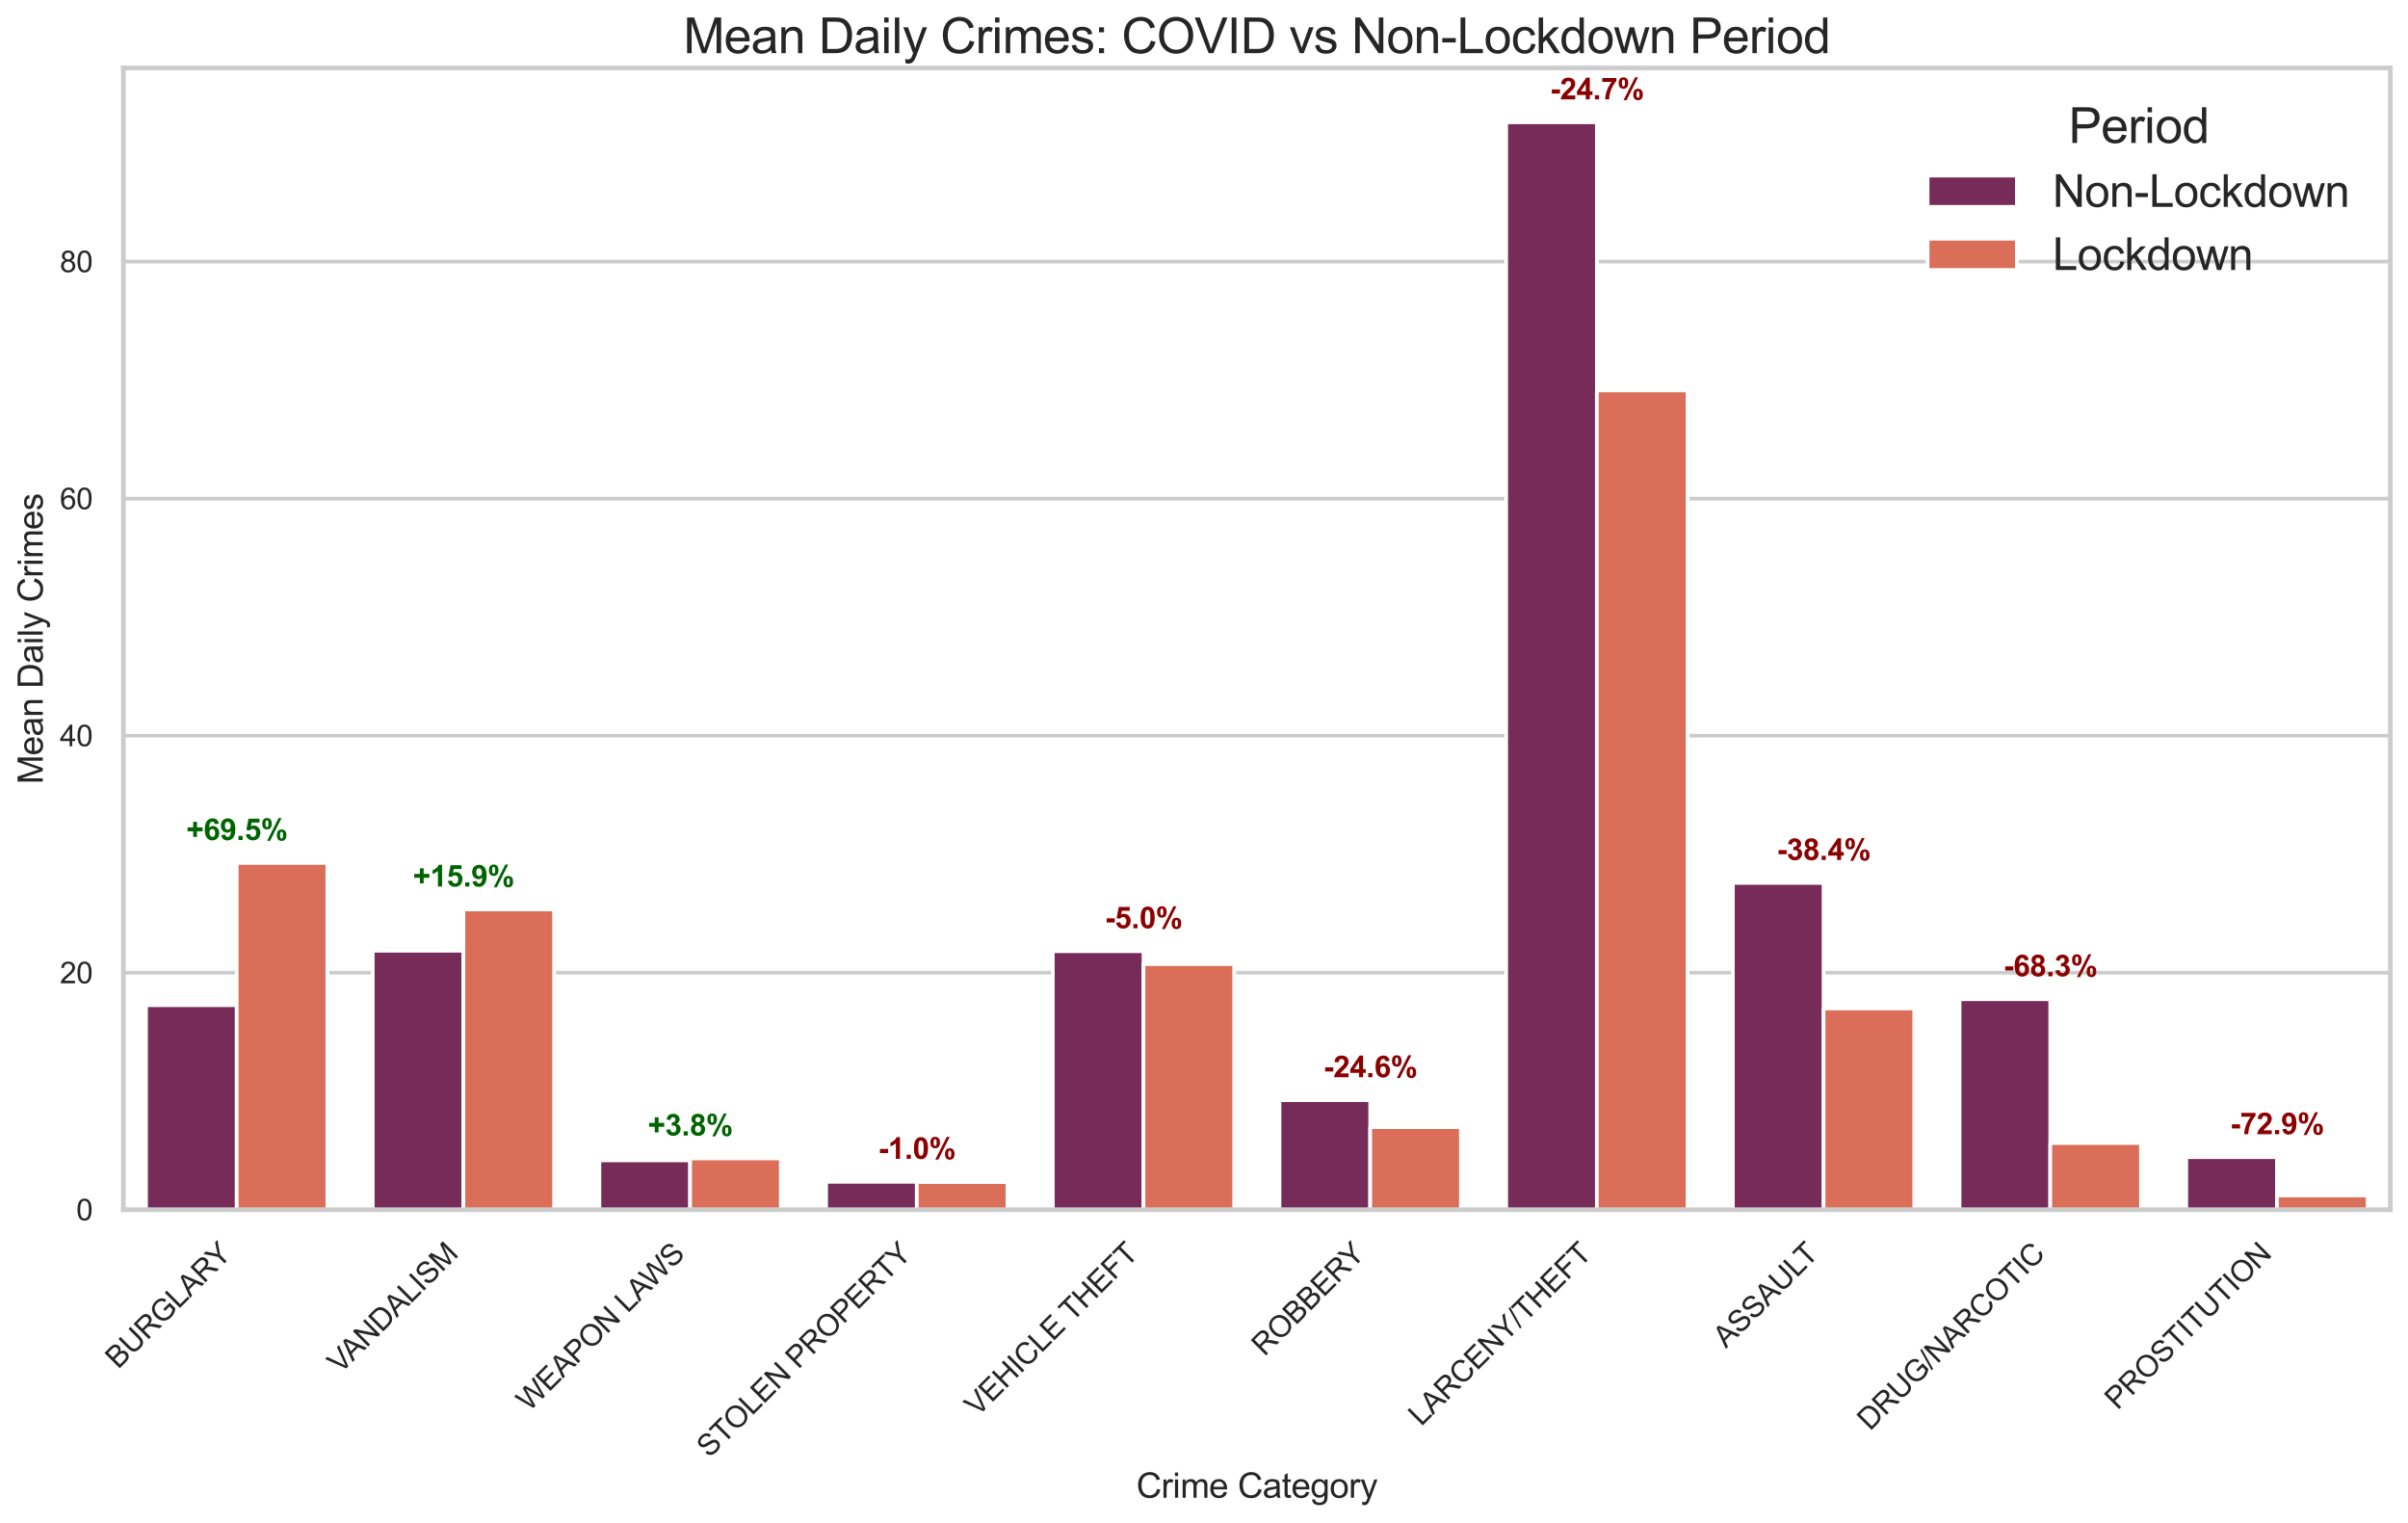 <?xml version="1.0" encoding="utf-8" standalone="no"?>
<!DOCTYPE svg PUBLIC "-//W3C//DTD SVG 1.1//EN"
  "http://www.w3.org/Graphics/SVG/1.1/DTD/svg11.dtd">
<svg xmlns:xlink="http://www.w3.org/1999/xlink" width="979.536pt" height="619.33pt" viewBox="0 0 979.536 619.33" xmlns="http://www.w3.org/2000/svg" version="1.1">
 <defs>
  <style type="text/css">*{stroke-linejoin: round; stroke-linecap: butt}</style>
 </defs>
 <g id="figure_1">
  <g id="patch_1">
   <path d="M 0 619.33 
L 979.536 619.33 
L 979.536 0 
L 0 0 
z
" style="fill: #ffffff"/>
  </g>
  <g id="axes_1">
   <g id="patch_2">
    <path d="M 50.184 492.044 
L 972.336 492.044 
L 972.336 27.626 
L 50.184 27.626 
z
" style="fill: #ffffff"/>
   </g>
   <g id="matplotlib.axis_1">
    <g id="xtick_1">
     <g id="text_1">
      <!-- BURGLARY -->
      <g style="fill: #262626" transform="translate(48.072 557.151) rotate(-45) scale(0.12 -0.12)">
       <defs>
        <path id="ArialMT-42" d="M 469 0 
L 469 4581 
L 2188 4581 
Q 2713 4581 3030 4442 
Q 3347 4303 3526 4014 
Q 3706 3725 3706 3409 
Q 3706 3116 3547 2856 
Q 3388 2597 3066 2438 
Q 3481 2316 3704 2022 
Q 3928 1728 3928 1328 
Q 3928 1006 3792 729 
Q 3656 453 3456 303 
Q 3256 153 2954 76 
Q 2653 0 2216 0 
L 469 0 
z
M 1075 2656 
L 2066 2656 
Q 2469 2656 2644 2709 
Q 2875 2778 2992 2937 
Q 3109 3097 3109 3338 
Q 3109 3566 3000 3739 
Q 2891 3913 2687 3977 
Q 2484 4041 1991 4041 
L 1075 4041 
L 1075 2656 
z
M 1075 541 
L 2216 541 
Q 2509 541 2628 563 
Q 2838 600 2978 687 
Q 3119 775 3209 942 
Q 3300 1109 3300 1328 
Q 3300 1584 3169 1773 
Q 3038 1963 2805 2039 
Q 2572 2116 2134 2116 
L 1075 2116 
L 1075 541 
z
" transform="scale(0.016)"/>
        <path id="ArialMT-55" d="M 3500 4581 
L 4106 4581 
L 4106 1934 
Q 4106 1244 3950 837 
Q 3794 431 3386 176 
Q 2978 -78 2316 -78 
Q 1672 -78 1262 144 
Q 853 366 678 786 
Q 503 1206 503 1934 
L 503 4581 
L 1109 4581 
L 1109 1938 
Q 1109 1341 1220 1058 
Q 1331 775 1601 622 
Q 1872 469 2263 469 
Q 2931 469 3215 772 
Q 3500 1075 3500 1938 
L 3500 4581 
z
" transform="scale(0.016)"/>
        <path id="ArialMT-52" d="M 503 0 
L 503 4581 
L 2534 4581 
Q 3147 4581 3465 4457 
Q 3784 4334 3975 4021 
Q 4166 3709 4166 3331 
Q 4166 2844 3850 2509 
Q 3534 2175 2875 2084 
Q 3116 1969 3241 1856 
Q 3506 1613 3744 1247 
L 4541 0 
L 3778 0 
L 3172 953 
Q 2906 1366 2734 1584 
Q 2563 1803 2427 1890 
Q 2291 1978 2150 2013 
Q 2047 2034 1813 2034 
L 1109 2034 
L 1109 0 
L 503 0 
z
M 1109 2559 
L 2413 2559 
Q 2828 2559 3062 2645 
Q 3297 2731 3419 2920 
Q 3541 3109 3541 3331 
Q 3541 3656 3305 3865 
Q 3069 4075 2559 4075 
L 1109 4075 
L 1109 2559 
z
" transform="scale(0.016)"/>
        <path id="ArialMT-47" d="M 2638 1797 
L 2638 2334 
L 4578 2338 
L 4578 638 
Q 4131 281 3656 101 
Q 3181 -78 2681 -78 
Q 2006 -78 1454 211 
Q 903 500 622 1047 
Q 341 1594 341 2269 
Q 341 2938 620 3517 
Q 900 4097 1425 4378 
Q 1950 4659 2634 4659 
Q 3131 4659 3532 4498 
Q 3934 4338 4162 4050 
Q 4391 3763 4509 3300 
L 3963 3150 
Q 3859 3500 3706 3700 
Q 3553 3900 3268 4020 
Q 2984 4141 2638 4141 
Q 2222 4141 1919 4014 
Q 1616 3888 1430 3681 
Q 1244 3475 1141 3228 
Q 966 2803 966 2306 
Q 966 1694 1177 1281 
Q 1388 869 1791 669 
Q 2194 469 2647 469 
Q 3041 469 3416 620 
Q 3791 772 3984 944 
L 3984 1797 
L 2638 1797 
z
" transform="scale(0.016)"/>
        <path id="ArialMT-4c" d="M 469 0 
L 469 4581 
L 1075 4581 
L 1075 541 
L 3331 541 
L 3331 0 
L 469 0 
z
" transform="scale(0.016)"/>
        <path id="ArialMT-41" d="M -9 0 
L 1750 4581 
L 2403 4581 
L 4278 0 
L 3588 0 
L 3053 1388 
L 1138 1388 
L 634 0 
L -9 0 
z
M 1313 1881 
L 2866 1881 
L 2388 3150 
Q 2169 3728 2063 4100 
Q 1975 3659 1816 3225 
L 1313 1881 
z
" transform="scale(0.016)"/>
        <path id="ArialMT-59" d="M 1784 0 
L 1784 1941 
L 19 4581 
L 756 4581 
L 1659 3200 
Q 1909 2813 2125 2425 
Q 2331 2784 2625 3234 
L 3513 4581 
L 4219 4581 
L 2391 1941 
L 2391 0 
L 1784 0 
z
" transform="scale(0.016)"/>
       </defs>
       <use xlink:href="#ArialMT-42"/>
       <use xlink:href="#ArialMT-55" transform="translate(66.699 0)"/>
       <use xlink:href="#ArialMT-52" transform="translate(138.916 0)"/>
       <use xlink:href="#ArialMT-47" transform="translate(211.133 0)"/>
       <use xlink:href="#ArialMT-4c" transform="translate(288.916 0)"/>
       <use xlink:href="#ArialMT-41" transform="translate(344.531 0)"/>
       <use xlink:href="#ArialMT-52" transform="translate(411.23 0)"/>
       <use xlink:href="#ArialMT-59" transform="translate(481.697 0)"/>
      </g>
     </g>
    </g>
    <g id="xtick_2">
     <g id="text_2">
      <!-- VANDALISM -->
      <g style="fill: #262626" transform="translate(138.407 559.031) rotate(-45) scale(0.12 -0.12)">
       <defs>
        <path id="ArialMT-56" d="M 1803 0 
L 28 4581 
L 684 4581 
L 1875 1253 
Q 2019 853 2116 503 
Q 2222 878 2363 1253 
L 3600 4581 
L 4219 4581 
L 2425 0 
L 1803 0 
z
" transform="scale(0.016)"/>
        <path id="ArialMT-4e" d="M 488 0 
L 488 4581 
L 1109 4581 
L 3516 984 
L 3516 4581 
L 4097 4581 
L 4097 0 
L 3475 0 
L 1069 3600 
L 1069 0 
L 488 0 
z
" transform="scale(0.016)"/>
        <path id="ArialMT-44" d="M 494 0 
L 494 4581 
L 2072 4581 
Q 2606 4581 2888 4516 
Q 3281 4425 3559 4188 
Q 3922 3881 4101 3404 
Q 4281 2928 4281 2316 
Q 4281 1794 4159 1391 
Q 4038 988 3847 723 
Q 3656 459 3429 307 
Q 3203 156 2883 78 
Q 2563 0 2147 0 
L 494 0 
z
M 1100 541 
L 2078 541 
Q 2531 541 2789 625 
Q 3047 709 3200 863 
Q 3416 1078 3536 1442 
Q 3656 1806 3656 2325 
Q 3656 3044 3420 3430 
Q 3184 3816 2847 3947 
Q 2603 4041 2063 4041 
L 1100 4041 
L 1100 541 
z
" transform="scale(0.016)"/>
        <path id="ArialMT-49" d="M 597 0 
L 597 4581 
L 1203 4581 
L 1203 0 
L 597 0 
z
" transform="scale(0.016)"/>
        <path id="ArialMT-53" d="M 288 1472 
L 859 1522 
Q 900 1178 1048 958 
Q 1197 738 1509 602 
Q 1822 466 2213 466 
Q 2559 466 2825 569 
Q 3091 672 3220 851 
Q 3350 1031 3350 1244 
Q 3350 1459 3225 1620 
Q 3100 1781 2813 1891 
Q 2628 1963 1997 2114 
Q 1366 2266 1113 2400 
Q 784 2572 623 2826 
Q 463 3081 463 3397 
Q 463 3744 659 4045 
Q 856 4347 1234 4503 
Q 1613 4659 2075 4659 
Q 2584 4659 2973 4495 
Q 3363 4331 3572 4012 
Q 3781 3694 3797 3291 
L 3216 3247 
Q 3169 3681 2898 3903 
Q 2628 4125 2100 4125 
Q 1550 4125 1298 3923 
Q 1047 3722 1047 3438 
Q 1047 3191 1225 3031 
Q 1400 2872 2139 2705 
Q 2878 2538 3153 2413 
Q 3553 2228 3743 1945 
Q 3934 1663 3934 1294 
Q 3934 928 3725 604 
Q 3516 281 3123 101 
Q 2731 -78 2241 -78 
Q 1619 -78 1198 103 
Q 778 284 539 648 
Q 300 1013 288 1472 
z
" transform="scale(0.016)"/>
        <path id="ArialMT-4d" d="M 475 0 
L 475 4581 
L 1388 4581 
L 2472 1338 
Q 2622 884 2691 659 
Q 2769 909 2934 1394 
L 4031 4581 
L 4847 4581 
L 4847 0 
L 4263 0 
L 4263 3834 
L 2931 0 
L 2384 0 
L 1059 3900 
L 1059 0 
L 475 0 
z
" transform="scale(0.016)"/>
       </defs>
       <use xlink:href="#ArialMT-56"/>
       <use xlink:href="#ArialMT-41" transform="translate(59.324 0)"/>
       <use xlink:href="#ArialMT-4e" transform="translate(126.023 0)"/>
       <use xlink:href="#ArialMT-44" transform="translate(198.24 0)"/>
       <use xlink:href="#ArialMT-41" transform="translate(270.457 0)"/>
       <use xlink:href="#ArialMT-4c" transform="translate(337.156 0)"/>
       <use xlink:href="#ArialMT-49" transform="translate(392.771 0)"/>
       <use xlink:href="#ArialMT-53" transform="translate(420.555 0)"/>
       <use xlink:href="#ArialMT-4d" transform="translate(487.254 0)"/>
      </g>
     </g>
    </g>
    <g id="xtick_3">
     <g id="text_3">
      <!-- WEAPON LAWS -->
      <g style="fill: #262626" transform="translate(215.232 574.421) rotate(-45) scale(0.12 -0.12)">
       <defs>
        <path id="ArialMT-57" d="M 1294 0 
L 78 4581 
L 700 4581 
L 1397 1578 
Q 1509 1106 1591 641 
Q 1766 1375 1797 1488 
L 2669 4581 
L 3400 4581 
L 4056 2263 
Q 4303 1400 4413 641 
Q 4500 1075 4641 1638 
L 5359 4581 
L 5969 4581 
L 4713 0 
L 4128 0 
L 3163 3491 
Q 3041 3928 3019 4028 
Q 2947 3713 2884 3491 
L 1913 0 
L 1294 0 
z
" transform="scale(0.016)"/>
        <path id="ArialMT-45" d="M 506 0 
L 506 4581 
L 3819 4581 
L 3819 4041 
L 1113 4041 
L 1113 2638 
L 3647 2638 
L 3647 2100 
L 1113 2100 
L 1113 541 
L 3925 541 
L 3925 0 
L 506 0 
z
" transform="scale(0.016)"/>
        <path id="ArialMT-50" d="M 494 0 
L 494 4581 
L 2222 4581 
Q 2678 4581 2919 4538 
Q 3256 4481 3484 4323 
Q 3713 4166 3852 3881 
Q 3991 3597 3991 3256 
Q 3991 2672 3619 2267 
Q 3247 1863 2275 1863 
L 1100 1863 
L 1100 0 
L 494 0 
z
M 1100 2403 
L 2284 2403 
Q 2872 2403 3119 2622 
Q 3366 2841 3366 3238 
Q 3366 3525 3220 3729 
Q 3075 3934 2838 4000 
Q 2684 4041 2272 4041 
L 1100 4041 
L 1100 2403 
z
" transform="scale(0.016)"/>
        <path id="ArialMT-4f" d="M 309 2231 
Q 309 3372 921 4017 
Q 1534 4663 2503 4663 
Q 3138 4663 3647 4359 
Q 4156 4056 4423 3514 
Q 4691 2972 4691 2284 
Q 4691 1588 4409 1038 
Q 4128 488 3612 205 
Q 3097 -78 2500 -78 
Q 1853 -78 1343 234 
Q 834 547 571 1087 
Q 309 1628 309 2231 
z
M 934 2222 
Q 934 1394 1379 917 
Q 1825 441 2497 441 
Q 3181 441 3623 922 
Q 4066 1403 4066 2288 
Q 4066 2847 3877 3264 
Q 3688 3681 3323 3911 
Q 2959 4141 2506 4141 
Q 1863 4141 1398 3698 
Q 934 3256 934 2222 
z
" transform="scale(0.016)"/>
        <path id="ArialMT-20" transform="scale(0.016)"/>
       </defs>
       <use xlink:href="#ArialMT-57"/>
       <use xlink:href="#ArialMT-45" transform="translate(94.385 0)"/>
       <use xlink:href="#ArialMT-41" transform="translate(161.084 0)"/>
       <use xlink:href="#ArialMT-50" transform="translate(227.783 0)"/>
       <use xlink:href="#ArialMT-4f" transform="translate(294.482 0)"/>
       <use xlink:href="#ArialMT-4e" transform="translate(372.266 0)"/>
       <use xlink:href="#ArialMT-20" transform="translate(444.482 0)"/>
       <use xlink:href="#ArialMT-4c" transform="translate(472.266 0)"/>
       <use xlink:href="#ArialMT-41" transform="translate(527.881 0)"/>
       <use xlink:href="#ArialMT-57" transform="translate(590.83 0)"/>
       <use xlink:href="#ArialMT-53" transform="translate(685.215 0)"/>
      </g>
     </g>
    </g>
    <g id="xtick_4">
     <g id="text_4">
      <!-- STOLEN PROPERTY -->
      <g style="fill: #262626" transform="translate(288.563 593.305) rotate(-45) scale(0.12 -0.12)">
       <defs>
        <path id="ArialMT-54" d="M 1659 0 
L 1659 4041 
L 150 4041 
L 150 4581 
L 3781 4581 
L 3781 4041 
L 2266 4041 
L 2266 0 
L 1659 0 
z
" transform="scale(0.016)"/>
       </defs>
       <use xlink:href="#ArialMT-53"/>
       <use xlink:href="#ArialMT-54" transform="translate(66.699 0)"/>
       <use xlink:href="#ArialMT-4f" transform="translate(126.033 0)"/>
       <use xlink:href="#ArialMT-4c" transform="translate(203.816 0)"/>
       <use xlink:href="#ArialMT-45" transform="translate(259.432 0)"/>
       <use xlink:href="#ArialMT-4e" transform="translate(326.131 0)"/>
       <use xlink:href="#ArialMT-20" transform="translate(398.348 0)"/>
       <use xlink:href="#ArialMT-50" transform="translate(426.131 0)"/>
       <use xlink:href="#ArialMT-52" transform="translate(492.83 0)"/>
       <use xlink:href="#ArialMT-4f" transform="translate(565.047 0)"/>
       <use xlink:href="#ArialMT-50" transform="translate(642.83 0)"/>
       <use xlink:href="#ArialMT-45" transform="translate(709.529 0)"/>
       <use xlink:href="#ArialMT-52" transform="translate(776.229 0)"/>
       <use xlink:href="#ArialMT-54" transform="translate(846.695 0)"/>
       <use xlink:href="#ArialMT-59" transform="translate(907.779 0)"/>
      </g>
     </g>
    </g>
    <g id="xtick_5">
     <g id="text_5">
      <!-- VEHICLE THEFT -->
      <g style="fill: #262626" transform="translate(397.61 576.474) rotate(-45) scale(0.12 -0.12)">
       <defs>
        <path id="ArialMT-48" d="M 513 0 
L 513 4581 
L 1119 4581 
L 1119 2700 
L 3500 2700 
L 3500 4581 
L 4106 4581 
L 4106 0 
L 3500 0 
L 3500 2159 
L 1119 2159 
L 1119 0 
L 513 0 
z
" transform="scale(0.016)"/>
        <path id="ArialMT-43" d="M 3763 1606 
L 4369 1453 
Q 4178 706 3683 314 
Q 3188 -78 2472 -78 
Q 1731 -78 1267 223 
Q 803 525 561 1097 
Q 319 1669 319 2325 
Q 319 3041 592 3573 
Q 866 4106 1370 4382 
Q 1875 4659 2481 4659 
Q 3169 4659 3637 4309 
Q 4106 3959 4291 3325 
L 3694 3184 
Q 3534 3684 3231 3912 
Q 2928 4141 2469 4141 
Q 1941 4141 1586 3887 
Q 1231 3634 1087 3207 
Q 944 2781 944 2328 
Q 944 1744 1114 1308 
Q 1284 872 1643 656 
Q 2003 441 2422 441 
Q 2931 441 3284 734 
Q 3638 1028 3763 1606 
z
" transform="scale(0.016)"/>
        <path id="ArialMT-46" d="M 525 0 
L 525 4581 
L 3616 4581 
L 3616 4041 
L 1131 4041 
L 1131 2622 
L 3281 2622 
L 3281 2081 
L 1131 2081 
L 1131 0 
L 525 0 
z
" transform="scale(0.016)"/>
       </defs>
       <use xlink:href="#ArialMT-56"/>
       <use xlink:href="#ArialMT-45" transform="translate(66.699 0)"/>
       <use xlink:href="#ArialMT-48" transform="translate(133.398 0)"/>
       <use xlink:href="#ArialMT-49" transform="translate(205.615 0)"/>
       <use xlink:href="#ArialMT-43" transform="translate(233.398 0)"/>
       <use xlink:href="#ArialMT-4c" transform="translate(305.615 0)"/>
       <use xlink:href="#ArialMT-45" transform="translate(361.23 0)"/>
       <use xlink:href="#ArialMT-20" transform="translate(427.93 0)"/>
       <use xlink:href="#ArialMT-54" transform="translate(453.963 0)"/>
       <use xlink:href="#ArialMT-48" transform="translate(515.047 0)"/>
       <use xlink:href="#ArialMT-45" transform="translate(587.264 0)"/>
       <use xlink:href="#ArialMT-46" transform="translate(653.963 0)"/>
       <use xlink:href="#ArialMT-54" transform="translate(715.047 0)"/>
      </g>
     </g>
    </g>
    <g id="xtick_6">
     <g id="text_6">
      <!-- ROBBERY -->
      <g style="fill: #262626" transform="translate(514.334 551.965) rotate(-45) scale(0.12 -0.12)">
       <use xlink:href="#ArialMT-52"/>
       <use xlink:href="#ArialMT-4f" transform="translate(72.217 0)"/>
       <use xlink:href="#ArialMT-42" transform="translate(150 0)"/>
       <use xlink:href="#ArialMT-42" transform="translate(216.699 0)"/>
       <use xlink:href="#ArialMT-45" transform="translate(283.398 0)"/>
       <use xlink:href="#ArialMT-52" transform="translate(350.098 0)"/>
       <use xlink:href="#ArialMT-59" transform="translate(420.564 0)"/>
      </g>
     </g>
    </g>
    <g id="xtick_7">
     <g id="text_7">
      <!-- LARCENY/THEFT -->
      <g style="fill: #262626" transform="translate(578.121 580.393) rotate(-45) scale(0.12 -0.12)">
       <defs>
        <path id="ArialMT-2f" d="M 0 -78 
L 1328 4659 
L 1778 4659 
L 453 -78 
L 0 -78 
z
" transform="scale(0.016)"/>
       </defs>
       <use xlink:href="#ArialMT-4c"/>
       <use xlink:href="#ArialMT-41" transform="translate(55.615 0)"/>
       <use xlink:href="#ArialMT-52" transform="translate(122.314 0)"/>
       <use xlink:href="#ArialMT-43" transform="translate(194.531 0)"/>
       <use xlink:href="#ArialMT-45" transform="translate(266.748 0)"/>
       <use xlink:href="#ArialMT-4e" transform="translate(333.447 0)"/>
       <use xlink:href="#ArialMT-59" transform="translate(405.664 0)"/>
       <use xlink:href="#ArialMT-2f" transform="translate(472.363 0)"/>
       <use xlink:href="#ArialMT-54" transform="translate(500.146 0)"/>
       <use xlink:href="#ArialMT-48" transform="translate(561.23 0)"/>
       <use xlink:href="#ArialMT-45" transform="translate(633.447 0)"/>
       <use xlink:href="#ArialMT-46" transform="translate(700.146 0)"/>
       <use xlink:href="#ArialMT-54" transform="translate(761.23 0)"/>
      </g>
     </g>
    </g>
    <g id="xtick_8">
     <g id="text_8">
      <!-- ASSAULT -->
      <g style="fill: #262626" transform="translate(702.069 548.661) rotate(-45) scale(0.12 -0.12)">
       <use xlink:href="#ArialMT-41"/>
       <use xlink:href="#ArialMT-53" transform="translate(66.699 0)"/>
       <use xlink:href="#ArialMT-53" transform="translate(133.398 0)"/>
       <use xlink:href="#ArialMT-41" transform="translate(200.098 0)"/>
       <use xlink:href="#ArialMT-55" transform="translate(266.797 0)"/>
       <use xlink:href="#ArialMT-4c" transform="translate(339.014 0)"/>
       <use xlink:href="#ArialMT-54" transform="translate(387.254 0)"/>
      </g>
     </g>
    </g>
    <g id="xtick_9">
     <g id="text_9">
      <!-- DRUG/NARCOTIC -->
      <g style="fill: #262626" transform="translate(760.674 582.27) rotate(-45) scale(0.12 -0.12)">
       <use xlink:href="#ArialMT-44"/>
       <use xlink:href="#ArialMT-52" transform="translate(72.217 0)"/>
       <use xlink:href="#ArialMT-55" transform="translate(144.434 0)"/>
       <use xlink:href="#ArialMT-47" transform="translate(216.65 0)"/>
       <use xlink:href="#ArialMT-2f" transform="translate(294.434 0)"/>
       <use xlink:href="#ArialMT-4e" transform="translate(322.217 0)"/>
       <use xlink:href="#ArialMT-41" transform="translate(394.434 0)"/>
       <use xlink:href="#ArialMT-52" transform="translate(461.133 0)"/>
       <use xlink:href="#ArialMT-43" transform="translate(533.35 0)"/>
       <use xlink:href="#ArialMT-4f" transform="translate(605.566 0)"/>
       <use xlink:href="#ArialMT-54" transform="translate(683.35 0)"/>
       <use xlink:href="#ArialMT-49" transform="translate(744.434 0)"/>
       <use xlink:href="#ArialMT-43" transform="translate(772.217 0)"/>
      </g>
     </g>
    </g>
    <g id="xtick_10">
     <g id="text_10">
      <!-- PROSTITUTION -->
      <g style="fill: #262626" transform="translate(861.376 573.784) rotate(-45) scale(0.12 -0.12)">
       <use xlink:href="#ArialMT-50"/>
       <use xlink:href="#ArialMT-52" transform="translate(66.699 0)"/>
       <use xlink:href="#ArialMT-4f" transform="translate(138.916 0)"/>
       <use xlink:href="#ArialMT-53" transform="translate(216.699 0)"/>
       <use xlink:href="#ArialMT-54" transform="translate(283.398 0)"/>
       <use xlink:href="#ArialMT-49" transform="translate(344.482 0)"/>
       <use xlink:href="#ArialMT-54" transform="translate(372.266 0)"/>
       <use xlink:href="#ArialMT-55" transform="translate(433.35 0)"/>
       <use xlink:href="#ArialMT-54" transform="translate(505.566 0)"/>
       <use xlink:href="#ArialMT-49" transform="translate(566.65 0)"/>
       <use xlink:href="#ArialMT-4f" transform="translate(594.434 0)"/>
       <use xlink:href="#ArialMT-4e" transform="translate(672.217 0)"/>
      </g>
     </g>
    </g>
    <g id="text_11">
     <!-- Crime Category -->
     <g style="fill: #262626" transform="translate(462.249 609.183) scale(0.14 -0.14)">
      <defs>
       <path id="ArialMT-72" d="M 416 0 
L 416 3319 
L 922 3319 
L 922 2816 
Q 1116 3169 1280 3281 
Q 1444 3394 1641 3394 
Q 1925 3394 2219 3213 
L 2025 2691 
Q 1819 2813 1613 2813 
Q 1428 2813 1281 2702 
Q 1134 2591 1072 2394 
Q 978 2094 978 1738 
L 978 0 
L 416 0 
z
" transform="scale(0.016)"/>
       <path id="ArialMT-69" d="M 425 3934 
L 425 4581 
L 988 4581 
L 988 3934 
L 425 3934 
z
M 425 0 
L 425 3319 
L 988 3319 
L 988 0 
L 425 0 
z
" transform="scale(0.016)"/>
       <path id="ArialMT-6d" d="M 422 0 
L 422 3319 
L 925 3319 
L 925 2853 
Q 1081 3097 1340 3245 
Q 1600 3394 1931 3394 
Q 2300 3394 2536 3241 
Q 2772 3088 2869 2813 
Q 3263 3394 3894 3394 
Q 4388 3394 4653 3120 
Q 4919 2847 4919 2278 
L 4919 0 
L 4359 0 
L 4359 2091 
Q 4359 2428 4304 2576 
Q 4250 2725 4106 2815 
Q 3963 2906 3769 2906 
Q 3419 2906 3187 2673 
Q 2956 2441 2956 1928 
L 2956 0 
L 2394 0 
L 2394 2156 
Q 2394 2531 2256 2718 
Q 2119 2906 1806 2906 
Q 1569 2906 1367 2781 
Q 1166 2656 1075 2415 
Q 984 2175 984 1722 
L 984 0 
L 422 0 
z
" transform="scale(0.016)"/>
       <path id="ArialMT-65" d="M 2694 1069 
L 3275 997 
Q 3138 488 2766 206 
Q 2394 -75 1816 -75 
Q 1088 -75 661 373 
Q 234 822 234 1631 
Q 234 2469 665 2931 
Q 1097 3394 1784 3394 
Q 2450 3394 2872 2941 
Q 3294 2488 3294 1666 
Q 3294 1616 3291 1516 
L 816 1516 
Q 847 969 1125 678 
Q 1403 388 1819 388 
Q 2128 388 2347 550 
Q 2566 713 2694 1069 
z
M 847 1978 
L 2700 1978 
Q 2663 2397 2488 2606 
Q 2219 2931 1791 2931 
Q 1403 2931 1139 2672 
Q 875 2413 847 1978 
z
" transform="scale(0.016)"/>
       <path id="ArialMT-61" d="M 2588 409 
Q 2275 144 1986 34 
Q 1697 -75 1366 -75 
Q 819 -75 525 192 
Q 231 459 231 875 
Q 231 1119 342 1320 
Q 453 1522 633 1644 
Q 813 1766 1038 1828 
Q 1203 1872 1538 1913 
Q 2219 1994 2541 2106 
Q 2544 2222 2544 2253 
Q 2544 2597 2384 2738 
Q 2169 2928 1744 2928 
Q 1347 2928 1158 2789 
Q 969 2650 878 2297 
L 328 2372 
Q 403 2725 575 2942 
Q 747 3159 1072 3276 
Q 1397 3394 1825 3394 
Q 2250 3394 2515 3294 
Q 2781 3194 2906 3042 
Q 3031 2891 3081 2659 
Q 3109 2516 3109 2141 
L 3109 1391 
Q 3109 606 3145 398 
Q 3181 191 3288 0 
L 2700 0 
Q 2613 175 2588 409 
z
M 2541 1666 
Q 2234 1541 1622 1453 
Q 1275 1403 1131 1340 
Q 988 1278 909 1158 
Q 831 1038 831 891 
Q 831 666 1001 516 
Q 1172 366 1500 366 
Q 1825 366 2078 508 
Q 2331 650 2450 897 
Q 2541 1088 2541 1459 
L 2541 1666 
z
" transform="scale(0.016)"/>
       <path id="ArialMT-74" d="M 1650 503 
L 1731 6 
Q 1494 -44 1306 -44 
Q 1000 -44 831 53 
Q 663 150 594 308 
Q 525 466 525 972 
L 525 2881 
L 113 2881 
L 113 3319 
L 525 3319 
L 525 4141 
L 1084 4478 
L 1084 3319 
L 1650 3319 
L 1650 2881 
L 1084 2881 
L 1084 941 
Q 1084 700 1114 631 
Q 1144 563 1211 522 
Q 1278 481 1403 481 
Q 1497 481 1650 503 
z
" transform="scale(0.016)"/>
       <path id="ArialMT-67" d="M 319 -275 
L 866 -356 
Q 900 -609 1056 -725 
Q 1266 -881 1628 -881 
Q 2019 -881 2231 -725 
Q 2444 -569 2519 -288 
Q 2563 -116 2559 434 
Q 2191 0 1641 0 
Q 956 0 581 494 
Q 206 988 206 1678 
Q 206 2153 378 2554 
Q 550 2956 876 3175 
Q 1203 3394 1644 3394 
Q 2231 3394 2613 2919 
L 2613 3319 
L 3131 3319 
L 3131 450 
Q 3131 -325 2973 -648 
Q 2816 -972 2473 -1159 
Q 2131 -1347 1631 -1347 
Q 1038 -1347 672 -1080 
Q 306 -813 319 -275 
z
M 784 1719 
Q 784 1066 1043 766 
Q 1303 466 1694 466 
Q 2081 466 2343 764 
Q 2606 1063 2606 1700 
Q 2606 2309 2336 2618 
Q 2066 2928 1684 2928 
Q 1309 2928 1046 2623 
Q 784 2319 784 1719 
z
" transform="scale(0.016)"/>
       <path id="ArialMT-6f" d="M 213 1659 
Q 213 2581 725 3025 
Q 1153 3394 1769 3394 
Q 2453 3394 2887 2945 
Q 3322 2497 3322 1706 
Q 3322 1066 3130 698 
Q 2938 331 2570 128 
Q 2203 -75 1769 -75 
Q 1072 -75 642 372 
Q 213 819 213 1659 
z
M 791 1659 
Q 791 1022 1069 705 
Q 1347 388 1769 388 
Q 2188 388 2466 706 
Q 2744 1025 2744 1678 
Q 2744 2294 2464 2611 
Q 2184 2928 1769 2928 
Q 1347 2928 1069 2612 
Q 791 2297 791 1659 
z
" transform="scale(0.016)"/>
       <path id="ArialMT-79" d="M 397 -1278 
L 334 -750 
Q 519 -800 656 -800 
Q 844 -800 956 -737 
Q 1069 -675 1141 -563 
Q 1194 -478 1313 -144 
Q 1328 -97 1363 -6 
L 103 3319 
L 709 3319 
L 1400 1397 
Q 1534 1031 1641 628 
Q 1738 1016 1872 1384 
L 2581 3319 
L 3144 3319 
L 1881 -56 
Q 1678 -603 1566 -809 
Q 1416 -1088 1222 -1217 
Q 1028 -1347 759 -1347 
Q 597 -1347 397 -1278 
z
" transform="scale(0.016)"/>
      </defs>
      <use xlink:href="#ArialMT-43"/>
      <use xlink:href="#ArialMT-72" transform="translate(72.217 0)"/>
      <use xlink:href="#ArialMT-69" transform="translate(105.518 0)"/>
      <use xlink:href="#ArialMT-6d" transform="translate(127.734 0)"/>
      <use xlink:href="#ArialMT-65" transform="translate(211.035 0)"/>
      <use xlink:href="#ArialMT-20" transform="translate(266.65 0)"/>
      <use xlink:href="#ArialMT-43" transform="translate(294.434 0)"/>
      <use xlink:href="#ArialMT-61" transform="translate(366.65 0)"/>
      <use xlink:href="#ArialMT-74" transform="translate(422.266 0)"/>
      <use xlink:href="#ArialMT-65" transform="translate(450.049 0)"/>
      <use xlink:href="#ArialMT-67" transform="translate(505.664 0)"/>
      <use xlink:href="#ArialMT-6f" transform="translate(561.279 0)"/>
      <use xlink:href="#ArialMT-72" transform="translate(616.895 0)"/>
      <use xlink:href="#ArialMT-79" transform="translate(650.195 0)"/>
     </g>
    </g>
   </g>
   <g id="matplotlib.axis_2">
    <g id="ytick_1">
     <g id="line2d_1">
      <path d="M 50.184 492.044 
L 972.336 492.044 
" clip-path="url(#pe2e7c325e8)" style="fill: none; stroke: #cccccc; stroke-width: 1.5; stroke-linecap: round"/>
     </g>
     <g id="text_12">
      <!-- 0 -->
      <g style="fill: #262626" transform="translate(31.011 496.339) scale(0.12 -0.12)">
       <defs>
        <path id="ArialMT-30" d="M 266 2259 
Q 266 3072 433 3567 
Q 600 4063 929 4331 
Q 1259 4600 1759 4600 
Q 2128 4600 2406 4451 
Q 2684 4303 2865 4023 
Q 3047 3744 3150 3342 
Q 3253 2941 3253 2259 
Q 3253 1453 3087 958 
Q 2922 463 2592 192 
Q 2263 -78 1759 -78 
Q 1097 -78 719 397 
Q 266 969 266 2259 
z
M 844 2259 
Q 844 1131 1108 757 
Q 1372 384 1759 384 
Q 2147 384 2411 759 
Q 2675 1134 2675 2259 
Q 2675 3391 2411 3762 
Q 2147 4134 1753 4134 
Q 1366 4134 1134 3806 
Q 844 3388 844 2259 
z
" transform="scale(0.016)"/>
       </defs>
       <use xlink:href="#ArialMT-30"/>
      </g>
     </g>
    </g>
    <g id="ytick_2">
     <g id="line2d_2">
      <path d="M 50.184 395.633 
L 972.336 395.633 
" clip-path="url(#pe2e7c325e8)" style="fill: none; stroke: #cccccc; stroke-width: 1.5; stroke-linecap: round"/>
     </g>
     <g id="text_13">
      <!-- 20 -->
      <g style="fill: #262626" transform="translate(24.338 399.928) scale(0.12 -0.12)">
       <defs>
        <path id="ArialMT-32" d="M 3222 541 
L 3222 0 
L 194 0 
Q 188 203 259 391 
Q 375 700 629 1000 
Q 884 1300 1366 1694 
Q 2113 2306 2375 2664 
Q 2638 3022 2638 3341 
Q 2638 3675 2398 3904 
Q 2159 4134 1775 4134 
Q 1369 4134 1125 3890 
Q 881 3647 878 3216 
L 300 3275 
Q 359 3922 746 4261 
Q 1134 4600 1788 4600 
Q 2447 4600 2831 4234 
Q 3216 3869 3216 3328 
Q 3216 3053 3103 2787 
Q 2991 2522 2730 2228 
Q 2469 1934 1863 1422 
Q 1356 997 1212 845 
Q 1069 694 975 541 
L 3222 541 
z
" transform="scale(0.016)"/>
       </defs>
       <use xlink:href="#ArialMT-32"/>
       <use xlink:href="#ArialMT-30" transform="translate(55.615 0)"/>
      </g>
     </g>
    </g>
    <g id="ytick_3">
     <g id="line2d_3">
      <path d="M 50.184 299.222 
L 972.336 299.222 
" clip-path="url(#pe2e7c325e8)" style="fill: none; stroke: #cccccc; stroke-width: 1.5; stroke-linecap: round"/>
     </g>
     <g id="text_14">
      <!-- 40 -->
      <g style="fill: #262626" transform="translate(24.338 303.517) scale(0.12 -0.12)">
       <defs>
        <path id="ArialMT-34" d="M 2069 0 
L 2069 1097 
L 81 1097 
L 81 1613 
L 2172 4581 
L 2631 4581 
L 2631 1613 
L 3250 1613 
L 3250 1097 
L 2631 1097 
L 2631 0 
L 2069 0 
z
M 2069 1613 
L 2069 3678 
L 634 1613 
L 2069 1613 
z
" transform="scale(0.016)"/>
       </defs>
       <use xlink:href="#ArialMT-34"/>
       <use xlink:href="#ArialMT-30" transform="translate(55.615 0)"/>
      </g>
     </g>
    </g>
    <g id="ytick_4">
     <g id="line2d_4">
      <path d="M 50.184 202.812 
L 972.336 202.812 
" clip-path="url(#pe2e7c325e8)" style="fill: none; stroke: #cccccc; stroke-width: 1.5; stroke-linecap: round"/>
     </g>
     <g id="text_15">
      <!-- 60 -->
      <g style="fill: #262626" transform="translate(24.338 207.106) scale(0.12 -0.12)">
       <defs>
        <path id="ArialMT-36" d="M 3184 3459 
L 2625 3416 
Q 2550 3747 2413 3897 
Q 2184 4138 1850 4138 
Q 1581 4138 1378 3988 
Q 1113 3794 959 3422 
Q 806 3050 800 2363 
Q 1003 2672 1297 2822 
Q 1591 2972 1913 2972 
Q 2475 2972 2870 2558 
Q 3266 2144 3266 1488 
Q 3266 1056 3080 686 
Q 2894 316 2569 119 
Q 2244 -78 1831 -78 
Q 1128 -78 684 439 
Q 241 956 241 2144 
Q 241 3472 731 4075 
Q 1159 4600 1884 4600 
Q 2425 4600 2770 4297 
Q 3116 3994 3184 3459 
z
M 888 1484 
Q 888 1194 1011 928 
Q 1134 663 1356 523 
Q 1578 384 1822 384 
Q 2178 384 2434 671 
Q 2691 959 2691 1453 
Q 2691 1928 2437 2201 
Q 2184 2475 1800 2475 
Q 1419 2475 1153 2201 
Q 888 1928 888 1484 
z
" transform="scale(0.016)"/>
       </defs>
       <use xlink:href="#ArialMT-36"/>
       <use xlink:href="#ArialMT-30" transform="translate(55.615 0)"/>
      </g>
     </g>
    </g>
    <g id="ytick_5">
     <g id="line2d_5">
      <path d="M 50.184 106.401 
L 972.336 106.401 
" clip-path="url(#pe2e7c325e8)" style="fill: none; stroke: #cccccc; stroke-width: 1.5; stroke-linecap: round"/>
     </g>
     <g id="text_16">
      <!-- 80 -->
      <g style="fill: #262626" transform="translate(24.338 110.696) scale(0.12 -0.12)">
       <defs>
        <path id="ArialMT-38" d="M 1131 2484 
Q 781 2613 612 2850 
Q 444 3088 444 3419 
Q 444 3919 803 4259 
Q 1163 4600 1759 4600 
Q 2359 4600 2725 4251 
Q 3091 3903 3091 3403 
Q 3091 3084 2923 2848 
Q 2756 2613 2416 2484 
Q 2838 2347 3058 2040 
Q 3278 1734 3278 1309 
Q 3278 722 2862 322 
Q 2447 -78 1769 -78 
Q 1091 -78 675 323 
Q 259 725 259 1325 
Q 259 1772 486 2073 
Q 713 2375 1131 2484 
z
M 1019 3438 
Q 1019 3113 1228 2906 
Q 1438 2700 1772 2700 
Q 2097 2700 2305 2904 
Q 2513 3109 2513 3406 
Q 2513 3716 2298 3927 
Q 2084 4138 1766 4138 
Q 1444 4138 1231 3931 
Q 1019 3725 1019 3438 
z
M 838 1322 
Q 838 1081 952 856 
Q 1066 631 1291 507 
Q 1516 384 1775 384 
Q 2178 384 2440 643 
Q 2703 903 2703 1303 
Q 2703 1709 2433 1975 
Q 2163 2241 1756 2241 
Q 1359 2241 1098 1978 
Q 838 1716 838 1322 
z
" transform="scale(0.016)"/>
       </defs>
       <use xlink:href="#ArialMT-38"/>
       <use xlink:href="#ArialMT-30" transform="translate(55.615 0)"/>
      </g>
     </g>
    </g>
    <g id="text_17">
     <!-- Mean Daily Crimes -->
     <g style="fill: #262626" transform="translate(17.392 318.957) rotate(-90) scale(0.14 -0.14)">
      <defs>
       <path id="ArialMT-6e" d="M 422 0 
L 422 3319 
L 928 3319 
L 928 2847 
Q 1294 3394 1984 3394 
Q 2284 3394 2536 3286 
Q 2788 3178 2913 3003 
Q 3038 2828 3088 2588 
Q 3119 2431 3119 2041 
L 3119 0 
L 2556 0 
L 2556 2019 
Q 2556 2363 2490 2533 
Q 2425 2703 2258 2804 
Q 2091 2906 1866 2906 
Q 1506 2906 1245 2678 
Q 984 2450 984 1813 
L 984 0 
L 422 0 
z
" transform="scale(0.016)"/>
       <path id="ArialMT-6c" d="M 409 0 
L 409 4581 
L 972 4581 
L 972 0 
L 409 0 
z
" transform="scale(0.016)"/>
       <path id="ArialMT-73" d="M 197 991 
L 753 1078 
Q 800 744 1014 566 
Q 1228 388 1613 388 
Q 2000 388 2187 545 
Q 2375 703 2375 916 
Q 2375 1106 2209 1216 
Q 2094 1291 1634 1406 
Q 1016 1563 777 1677 
Q 538 1791 414 1992 
Q 291 2194 291 2438 
Q 291 2659 392 2848 
Q 494 3038 669 3163 
Q 800 3259 1026 3326 
Q 1253 3394 1513 3394 
Q 1903 3394 2198 3281 
Q 2494 3169 2634 2976 
Q 2775 2784 2828 2463 
L 2278 2388 
Q 2241 2644 2061 2787 
Q 1881 2931 1553 2931 
Q 1166 2931 1000 2803 
Q 834 2675 834 2503 
Q 834 2394 903 2306 
Q 972 2216 1119 2156 
Q 1203 2125 1616 2013 
Q 2213 1853 2448 1751 
Q 2684 1650 2818 1456 
Q 2953 1263 2953 975 
Q 2953 694 2789 445 
Q 2625 197 2315 61 
Q 2006 -75 1616 -75 
Q 969 -75 630 194 
Q 291 463 197 991 
z
" transform="scale(0.016)"/>
      </defs>
      <use xlink:href="#ArialMT-4d"/>
      <use xlink:href="#ArialMT-65" transform="translate(83.301 0)"/>
      <use xlink:href="#ArialMT-61" transform="translate(138.916 0)"/>
      <use xlink:href="#ArialMT-6e" transform="translate(194.531 0)"/>
      <use xlink:href="#ArialMT-20" transform="translate(250.146 0)"/>
      <use xlink:href="#ArialMT-44" transform="translate(277.93 0)"/>
      <use xlink:href="#ArialMT-61" transform="translate(350.146 0)"/>
      <use xlink:href="#ArialMT-69" transform="translate(405.762 0)"/>
      <use xlink:href="#ArialMT-6c" transform="translate(427.979 0)"/>
      <use xlink:href="#ArialMT-79" transform="translate(450.195 0)"/>
      <use xlink:href="#ArialMT-20" transform="translate(500.195 0)"/>
      <use xlink:href="#ArialMT-43" transform="translate(527.979 0)"/>
      <use xlink:href="#ArialMT-72" transform="translate(600.195 0)"/>
      <use xlink:href="#ArialMT-69" transform="translate(633.496 0)"/>
      <use xlink:href="#ArialMT-6d" transform="translate(655.713 0)"/>
      <use xlink:href="#ArialMT-65" transform="translate(739.014 0)"/>
      <use xlink:href="#ArialMT-73" transform="translate(794.629 0)"/>
     </g>
    </g>
   </g>
   <g id="patch_3">
    <path d="M 59.406 492.044 
L 96.292 492.044 
L 96.292 408.846 
L 59.406 408.846 
z
" clip-path="url(#pe2e7c325e8)" style="fill: #772b58; stroke: #ffffff; stroke-width: 1.5; stroke-linejoin: miter"/>
   </g>
   <g id="patch_4">
    <path d="M 151.621 492.044 
L 188.507 492.044 
L 188.507 386.698 
L 151.621 386.698 
z
" clip-path="url(#pe2e7c325e8)" style="fill: #772b58; stroke: #ffffff; stroke-width: 1.5; stroke-linejoin: miter"/>
   </g>
   <g id="patch_5">
    <path d="M 243.836 492.044 
L 280.722 492.044 
L 280.722 471.956 
L 243.836 471.956 
z
" clip-path="url(#pe2e7c325e8)" style="fill: #772b58; stroke: #ffffff; stroke-width: 1.5; stroke-linejoin: miter"/>
   </g>
   <g id="patch_6">
    <path d="M 336.051 492.044 
L 372.938 492.044 
L 372.938 480.677 
L 336.051 480.677 
z
" clip-path="url(#pe2e7c325e8)" style="fill: #772b58; stroke: #ffffff; stroke-width: 1.5; stroke-linejoin: miter"/>
   </g>
   <g id="patch_7">
    <path d="M 428.267 492.044 
L 465.153 492.044 
L 465.153 386.887 
L 428.267 386.887 
z
" clip-path="url(#pe2e7c325e8)" style="fill: #772b58; stroke: #ffffff; stroke-width: 1.5; stroke-linejoin: miter"/>
   </g>
   <g id="patch_8">
    <path d="M 520.482 492.044 
L 557.368 492.044 
L 557.368 447.488 
L 520.482 447.488 
z
" clip-path="url(#pe2e7c325e8)" style="fill: #772b58; stroke: #ffffff; stroke-width: 1.5; stroke-linejoin: miter"/>
   </g>
   <g id="patch_9">
    <path d="M 612.697 492.044 
L 649.583 492.044 
L 649.583 49.741 
L 612.697 49.741 
z
" clip-path="url(#pe2e7c325e8)" style="fill: #772b58; stroke: #ffffff; stroke-width: 1.5; stroke-linejoin: miter"/>
   </g>
   <g id="patch_10">
    <path d="M 704.912 492.044 
L 741.798 492.044 
L 741.798 359.124 
L 704.912 359.124 
z
" clip-path="url(#pe2e7c325e8)" style="fill: #772b58; stroke: #ffffff; stroke-width: 1.5; stroke-linejoin: miter"/>
   </g>
   <g id="patch_11">
    <path d="M 797.127 492.044 
L 834.014 492.044 
L 834.014 406.42 
L 797.127 406.42 
z
" clip-path="url(#pe2e7c325e8)" style="fill: #772b58; stroke: #ffffff; stroke-width: 1.5; stroke-linejoin: miter"/>
   </g>
   <g id="patch_12">
    <path d="M 889.343 492.044 
L 926.229 492.044 
L 926.229 470.66 
L 889.343 470.66 
z
" clip-path="url(#pe2e7c325e8)" style="fill: #772b58; stroke: #ffffff; stroke-width: 1.5; stroke-linejoin: miter"/>
   </g>
   <g id="patch_13">
    <path d="M 96.292 492.044 
L 133.178 492.044 
L 133.178 351.002 
L 96.292 351.002 
z
" clip-path="url(#pe2e7c325e8)" style="fill: #db6e59; stroke: #ffffff; stroke-width: 1.5; stroke-linejoin: miter"/>
   </g>
   <g id="patch_14">
    <path d="M 188.507 492.044 
L 225.393 492.044 
L 225.393 369.91 
L 188.507 369.91 
z
" clip-path="url(#pe2e7c325e8)" style="fill: #db6e59; stroke: #ffffff; stroke-width: 1.5; stroke-linejoin: miter"/>
   </g>
   <g id="patch_15">
    <path d="M 280.722 492.044 
L 317.608 492.044 
L 317.608 471.184 
L 280.722 471.184 
z
" clip-path="url(#pe2e7c325e8)" style="fill: #db6e59; stroke: #ffffff; stroke-width: 1.5; stroke-linejoin: miter"/>
   </g>
   <g id="patch_16">
    <path d="M 372.938 492.044 
L 409.824 492.044 
L 409.824 480.796 
L 372.938 480.796 
z
" clip-path="url(#pe2e7c325e8)" style="fill: #db6e59; stroke: #ffffff; stroke-width: 1.5; stroke-linejoin: miter"/>
   </g>
   <g id="patch_17">
    <path d="M 465.153 492.044 
L 502.039 492.044 
L 502.039 392.142 
L 465.153 392.142 
z
" clip-path="url(#pe2e7c325e8)" style="fill: #db6e59; stroke: #ffffff; stroke-width: 1.5; stroke-linejoin: miter"/>
   </g>
   <g id="patch_18">
    <path d="M 557.368 492.044 
L 594.254 492.044 
L 594.254 458.468 
L 557.368 458.468 
z
" clip-path="url(#pe2e7c325e8)" style="fill: #db6e59; stroke: #ffffff; stroke-width: 1.5; stroke-linejoin: miter"/>
   </g>
   <g id="patch_19">
    <path d="M 649.583 492.044 
L 686.469 492.044 
L 686.469 158.803 
L 649.583 158.803 
z
" clip-path="url(#pe2e7c325e8)" style="fill: #db6e59; stroke: #ffffff; stroke-width: 1.5; stroke-linejoin: miter"/>
   </g>
   <g id="patch_20">
    <path d="M 741.798 492.044 
L 778.684 492.044 
L 778.684 410.178 
L 741.798 410.178 
z
" clip-path="url(#pe2e7c325e8)" style="fill: #db6e59; stroke: #ffffff; stroke-width: 1.5; stroke-linejoin: miter"/>
   </g>
   <g id="patch_21">
    <path d="M 834.014 492.044 
L 870.9 492.044 
L 870.9 464.911 
L 834.014 464.911 
z
" clip-path="url(#pe2e7c325e8)" style="fill: #db6e59; stroke: #ffffff; stroke-width: 1.5; stroke-linejoin: miter"/>
   </g>
   <g id="patch_22">
    <path d="M 926.229 492.044 
L 963.115 492.044 
L 963.115 486.259 
L 926.229 486.259 
z
" clip-path="url(#pe2e7c325e8)" style="fill: #db6e59; stroke: #ffffff; stroke-width: 1.5; stroke-linejoin: miter"/>
   </g>
   <g id="patch_23">
    <path d="M 96.292 492.044 
L 96.292 492.044 
L 96.292 492.044 
L 96.292 492.044 
z
" clip-path="url(#pe2e7c325e8)" style="fill: #772b58; stroke: #ffffff; stroke-width: 1.5; stroke-linejoin: miter"/>
   </g>
   <g id="patch_24">
    <path d="M 96.292 492.044 
L 96.292 492.044 
L 96.292 492.044 
L 96.292 492.044 
z
" clip-path="url(#pe2e7c325e8)" style="fill: #db6e59; stroke: #ffffff; stroke-width: 1.5; stroke-linejoin: miter"/>
   </g>
   <g id="line2d_6">
    <path clip-path="url(#pe2e7c325e8)" style="fill: none; stroke: #424242; stroke-width: 3.375; stroke-linecap: round"/>
   </g>
   <g id="line2d_7">
    <path clip-path="url(#pe2e7c325e8)" style="fill: none; stroke: #424242; stroke-width: 3.375; stroke-linecap: round"/>
   </g>
   <g id="line2d_8">
    <path clip-path="url(#pe2e7c325e8)" style="fill: none; stroke: #424242; stroke-width: 3.375; stroke-linecap: round"/>
   </g>
   <g id="line2d_9">
    <path clip-path="url(#pe2e7c325e8)" style="fill: none; stroke: #424242; stroke-width: 3.375; stroke-linecap: round"/>
   </g>
   <g id="line2d_10">
    <path clip-path="url(#pe2e7c325e8)" style="fill: none; stroke: #424242; stroke-width: 3.375; stroke-linecap: round"/>
   </g>
   <g id="line2d_11">
    <path clip-path="url(#pe2e7c325e8)" style="fill: none; stroke: #424242; stroke-width: 3.375; stroke-linecap: round"/>
   </g>
   <g id="line2d_12">
    <path clip-path="url(#pe2e7c325e8)" style="fill: none; stroke: #424242; stroke-width: 3.375; stroke-linecap: round"/>
   </g>
   <g id="line2d_13">
    <path clip-path="url(#pe2e7c325e8)" style="fill: none; stroke: #424242; stroke-width: 3.375; stroke-linecap: round"/>
   </g>
   <g id="line2d_14">
    <path clip-path="url(#pe2e7c325e8)" style="fill: none; stroke: #424242; stroke-width: 3.375; stroke-linecap: round"/>
   </g>
   <g id="line2d_15">
    <path clip-path="url(#pe2e7c325e8)" style="fill: none; stroke: #424242; stroke-width: 3.375; stroke-linecap: round"/>
   </g>
   <g id="line2d_16">
    <path clip-path="url(#pe2e7c325e8)" style="fill: none; stroke: #424242; stroke-width: 3.375; stroke-linecap: round"/>
   </g>
   <g id="line2d_17">
    <path clip-path="url(#pe2e7c325e8)" style="fill: none; stroke: #424242; stroke-width: 3.375; stroke-linecap: round"/>
   </g>
   <g id="line2d_18">
    <path clip-path="url(#pe2e7c325e8)" style="fill: none; stroke: #424242; stroke-width: 3.375; stroke-linecap: round"/>
   </g>
   <g id="line2d_19">
    <path clip-path="url(#pe2e7c325e8)" style="fill: none; stroke: #424242; stroke-width: 3.375; stroke-linecap: round"/>
   </g>
   <g id="line2d_20">
    <path clip-path="url(#pe2e7c325e8)" style="fill: none; stroke: #424242; stroke-width: 3.375; stroke-linecap: round"/>
   </g>
   <g id="line2d_21">
    <path clip-path="url(#pe2e7c325e8)" style="fill: none; stroke: #424242; stroke-width: 3.375; stroke-linecap: round"/>
   </g>
   <g id="line2d_22">
    <path clip-path="url(#pe2e7c325e8)" style="fill: none; stroke: #424242; stroke-width: 3.375; stroke-linecap: round"/>
   </g>
   <g id="line2d_23">
    <path clip-path="url(#pe2e7c325e8)" style="fill: none; stroke: #424242; stroke-width: 3.375; stroke-linecap: round"/>
   </g>
   <g id="line2d_24">
    <path clip-path="url(#pe2e7c325e8)" style="fill: none; stroke: #424242; stroke-width: 3.375; stroke-linecap: round"/>
   </g>
   <g id="line2d_25">
    <path clip-path="url(#pe2e7c325e8)" style="fill: none; stroke: #424242; stroke-width: 3.375; stroke-linecap: round"/>
   </g>
   <g id="patch_25">
    <path d="M 50.184 492.044 
L 50.184 27.626 
" style="fill: none; stroke: #cccccc; stroke-width: 1.875; stroke-linejoin: miter; stroke-linecap: square"/>
   </g>
   <g id="patch_26">
    <path d="M 972.336 492.044 
L 972.336 27.626 
" style="fill: none; stroke: #cccccc; stroke-width: 1.875; stroke-linejoin: miter; stroke-linecap: square"/>
   </g>
   <g id="patch_27">
    <path d="M 50.184 492.044 
L 972.336 492.044 
" style="fill: none; stroke: #cccccc; stroke-width: 1.875; stroke-linejoin: miter; stroke-linecap: square"/>
   </g>
   <g id="patch_28">
    <path d="M 50.184 27.626 
L 972.336 27.626 
" style="fill: none; stroke: #cccccc; stroke-width: 1.875; stroke-linejoin: miter; stroke-linecap: square"/>
   </g>
   <g id="text_18">
    <!-- +69.5% -->
    <g style="fill: #006400" transform="translate(75.776 341.667) scale(0.12 -0.12)">
     <defs>
      <path id="Arial-BoldMT-2b" d="M 1466 659 
L 1466 1850 
L 266 1850 
L 266 2672 
L 1466 2672 
L 1466 3863 
L 2266 3863 
L 2266 2672 
L 3469 2672 
L 3469 1850 
L 2266 1850 
L 2266 659 
L 1466 659 
z
" transform="scale(0.016)"/>
      <path id="Arial-BoldMT-36" d="M 3247 3459 
L 2397 3366 
Q 2366 3628 2234 3753 
Q 2103 3878 1894 3878 
Q 1616 3878 1423 3628 
Q 1231 3378 1181 2588 
Q 1509 2975 1997 2975 
Q 2547 2975 2939 2556 
Q 3331 2138 3331 1475 
Q 3331 772 2918 347 
Q 2506 -78 1859 -78 
Q 1166 -78 719 461 
Q 272 1000 272 2228 
Q 272 3488 737 4044 
Q 1203 4600 1947 4600 
Q 2469 4600 2811 4308 
Q 3153 4016 3247 3459 
z
M 1256 1544 
Q 1256 1116 1453 883 
Q 1650 650 1903 650 
Q 2147 650 2309 840 
Q 2472 1031 2472 1466 
Q 2472 1913 2297 2120 
Q 2122 2328 1859 2328 
Q 1606 2328 1431 2129 
Q 1256 1931 1256 1544 
z
" transform="scale(0.016)"/>
      <path id="Arial-BoldMT-39" d="M 291 1059 
L 1141 1153 
Q 1172 894 1303 769 
Q 1434 644 1650 644 
Q 1922 644 2112 894 
Q 2303 1144 2356 1931 
Q 2025 1547 1528 1547 
Q 988 1547 595 1964 
Q 203 2381 203 3050 
Q 203 3747 617 4173 
Q 1031 4600 1672 4600 
Q 2369 4600 2816 4061 
Q 3263 3522 3263 2288 
Q 3263 1031 2797 475 
Q 2331 -81 1584 -81 
Q 1047 -81 715 205 
Q 384 491 291 1059 
z
M 2278 2978 
Q 2278 3403 2083 3637 
Q 1888 3872 1631 3872 
Q 1388 3872 1227 3680 
Q 1066 3488 1066 3050 
Q 1066 2606 1241 2398 
Q 1416 2191 1678 2191 
Q 1931 2191 2104 2391 
Q 2278 2591 2278 2978 
z
" transform="scale(0.016)"/>
      <path id="Arial-BoldMT-2e" d="M 459 0 
L 459 878 
L 1338 878 
L 1338 0 
L 459 0 
z
" transform="scale(0.016)"/>
      <path id="Arial-BoldMT-35" d="M 284 1178 
L 1159 1269 
Q 1197 972 1381 798 
Q 1566 625 1806 625 
Q 2081 625 2272 848 
Q 2463 1072 2463 1522 
Q 2463 1944 2273 2155 
Q 2084 2366 1781 2366 
Q 1403 2366 1103 2031 
L 391 2134 
L 841 4519 
L 3163 4519 
L 3163 3697 
L 1506 3697 
L 1369 2919 
Q 1663 3066 1969 3066 
Q 2553 3066 2959 2641 
Q 3366 2216 3366 1538 
Q 3366 972 3038 528 
Q 2591 -78 1797 -78 
Q 1163 -78 763 262 
Q 363 603 284 1178 
z
" transform="scale(0.016)"/>
      <path id="Arial-BoldMT-25" d="M 278 3450 
Q 278 4066 548 4362 
Q 819 4659 1281 4659 
Q 1759 4659 2029 4364 
Q 2300 4069 2300 3450 
Q 2300 2834 2029 2537 
Q 1759 2241 1297 2241 
Q 819 2241 548 2536 
Q 278 2831 278 3450 
z
M 963 3456 
Q 963 3009 1066 2856 
Q 1144 2744 1281 2744 
Q 1422 2744 1500 2856 
Q 1600 3009 1600 3456 
Q 1600 3903 1500 4053 
Q 1422 4169 1281 4169 
Q 1144 4169 1066 4056 
Q 963 3903 963 3456 
z
M 1950 -175 
L 1300 -175 
L 3741 4659 
L 4372 4659 
L 1950 -175 
z
M 3369 1028 
Q 3369 1644 3639 1941 
Q 3909 2238 4378 2238 
Q 4850 2238 5120 1941 
Q 5391 1644 5391 1028 
Q 5391 409 5120 112 
Q 4850 -184 4388 -184 
Q 3909 -184 3639 112 
Q 3369 409 3369 1028 
z
M 4053 1031 
Q 4053 584 4156 434 
Q 4234 319 4372 319 
Q 4513 319 4588 431 
Q 4691 584 4691 1031 
Q 4691 1478 4591 1631 
Q 4513 1744 4372 1744 
Q 4231 1744 4156 1631 
Q 4053 1478 4053 1031 
z
" transform="scale(0.016)"/>
     </defs>
     <use xlink:href="#Arial-BoldMT-2b"/>
     <use xlink:href="#Arial-BoldMT-36" transform="translate(58.398 0)"/>
     <use xlink:href="#Arial-BoldMT-39" transform="translate(114.014 0)"/>
     <use xlink:href="#Arial-BoldMT-2e" transform="translate(169.629 0)"/>
     <use xlink:href="#Arial-BoldMT-35" transform="translate(197.412 0)"/>
     <use xlink:href="#Arial-BoldMT-25" transform="translate(253.027 0)"/>
    </g>
   </g>
   <g id="text_19">
    <!-- +15.9% -->
    <g style="fill: #006400" transform="translate(167.991 360.575) scale(0.12 -0.12)">
     <defs>
      <path id="Arial-BoldMT-31" d="M 2519 0 
L 1641 0 
L 1641 3309 
Q 1159 2859 506 2644 
L 506 3441 
Q 850 3553 1253 3867 
Q 1656 4181 1806 4600 
L 2519 4600 
L 2519 0 
z
" transform="scale(0.016)"/>
     </defs>
     <use xlink:href="#Arial-BoldMT-2b"/>
     <use xlink:href="#Arial-BoldMT-31" transform="translate(58.398 0)"/>
     <use xlink:href="#Arial-BoldMT-35" transform="translate(114.014 0)"/>
     <use xlink:href="#Arial-BoldMT-2e" transform="translate(169.629 0)"/>
     <use xlink:href="#Arial-BoldMT-39" transform="translate(197.412 0)"/>
     <use xlink:href="#Arial-BoldMT-25" transform="translate(253.027 0)"/>
    </g>
   </g>
   <g id="text_20">
    <!-- +3.8% -->
    <g style="fill: #006400" transform="translate(263.543 461.85) scale(0.12 -0.12)">
     <defs>
      <path id="Arial-BoldMT-33" d="M 241 1216 
L 1091 1319 
Q 1131 994 1309 822 
Q 1488 650 1741 650 
Q 2013 650 2198 856 
Q 2384 1063 2384 1413 
Q 2384 1744 2206 1937 
Q 2028 2131 1772 2131 
Q 1603 2131 1369 2066 
L 1466 2781 
Q 1822 2772 2009 2936 
Q 2197 3100 2197 3372 
Q 2197 3603 2059 3740 
Q 1922 3878 1694 3878 
Q 1469 3878 1309 3722 
Q 1150 3566 1116 3266 
L 306 3403 
Q 391 3819 561 4067 
Q 731 4316 1036 4458 
Q 1341 4600 1719 4600 
Q 2366 4600 2756 4188 
Q 3078 3850 3078 3425 
Q 3078 2822 2419 2463 
Q 2813 2378 3048 2084 
Q 3284 1791 3284 1375 
Q 3284 772 2843 347 
Q 2403 -78 1747 -78 
Q 1125 -78 715 280 
Q 306 638 241 1216 
z
" transform="scale(0.016)"/>
      <path id="Arial-BoldMT-38" d="M 1025 2472 
Q 684 2616 529 2867 
Q 375 3119 375 3419 
Q 375 3931 733 4265 
Q 1091 4600 1750 4600 
Q 2403 4600 2764 4265 
Q 3125 3931 3125 3419 
Q 3125 3100 2959 2851 
Q 2794 2603 2494 2472 
Q 2875 2319 3073 2025 
Q 3272 1731 3272 1347 
Q 3272 713 2867 316 
Q 2463 -81 1791 -81 
Q 1166 -81 750 247 
Q 259 634 259 1309 
Q 259 1681 443 1992 
Q 628 2303 1025 2472 
z
M 1206 3356 
Q 1206 3094 1354 2947 
Q 1503 2800 1750 2800 
Q 2000 2800 2150 2948 
Q 2300 3097 2300 3359 
Q 2300 3606 2151 3754 
Q 2003 3903 1759 3903 
Q 1506 3903 1356 3753 
Q 1206 3603 1206 3356 
z
M 1125 1394 
Q 1125 1031 1311 828 
Q 1497 625 1775 625 
Q 2047 625 2225 820 
Q 2403 1016 2403 1384 
Q 2403 1706 2222 1901 
Q 2041 2097 1763 2097 
Q 1441 2097 1283 1875 
Q 1125 1653 1125 1394 
z
" transform="scale(0.016)"/>
     </defs>
     <use xlink:href="#Arial-BoldMT-2b"/>
     <use xlink:href="#Arial-BoldMT-33" transform="translate(58.398 0)"/>
     <use xlink:href="#Arial-BoldMT-2e" transform="translate(114.014 0)"/>
     <use xlink:href="#Arial-BoldMT-38" transform="translate(141.797 0)"/>
     <use xlink:href="#Arial-BoldMT-25" transform="translate(197.412 0)"/>
    </g>
   </g>
   <g id="text_21">
    <!-- -1.0% -->
    <g style="fill: #8b0000" transform="translate(357.264 471.342) scale(0.12 -0.12)">
     <defs>
      <path id="Arial-BoldMT-2d" d="M 359 1222 
L 359 2100 
L 2084 2100 
L 2084 1222 
L 359 1222 
z
" transform="scale(0.016)"/>
      <path id="Arial-BoldMT-30" d="M 1756 4600 
Q 2422 4600 2797 4125 
Q 3244 3563 3244 2259 
Q 3244 959 2794 391 
Q 2422 -78 1756 -78 
Q 1088 -78 678 436 
Q 269 950 269 2269 
Q 269 3563 719 4131 
Q 1091 4600 1756 4600 
z
M 1756 3872 
Q 1597 3872 1472 3770 
Q 1347 3669 1278 3406 
Q 1188 3066 1188 2259 
Q 1188 1453 1269 1151 
Q 1350 850 1473 750 
Q 1597 650 1756 650 
Q 1916 650 2041 751 
Q 2166 853 2234 1116 
Q 2325 1453 2325 2259 
Q 2325 3066 2244 3367 
Q 2163 3669 2039 3770 
Q 1916 3872 1756 3872 
z
" transform="scale(0.016)"/>
     </defs>
     <use xlink:href="#Arial-BoldMT-2d"/>
     <use xlink:href="#Arial-BoldMT-31" transform="translate(33.301 0)"/>
     <use xlink:href="#Arial-BoldMT-2e" transform="translate(88.916 0)"/>
     <use xlink:href="#Arial-BoldMT-30" transform="translate(116.699 0)"/>
     <use xlink:href="#Arial-BoldMT-25" transform="translate(172.314 0)"/>
    </g>
   </g>
   <g id="text_22">
    <!-- -5.0% -->
    <g style="fill: #8b0000" transform="translate(449.48 377.553) scale(0.12 -0.12)">
     <use xlink:href="#Arial-BoldMT-2d"/>
     <use xlink:href="#Arial-BoldMT-35" transform="translate(33.301 0)"/>
     <use xlink:href="#Arial-BoldMT-2e" transform="translate(88.916 0)"/>
     <use xlink:href="#Arial-BoldMT-30" transform="translate(116.699 0)"/>
     <use xlink:href="#Arial-BoldMT-25" transform="translate(172.314 0)"/>
    </g>
   </g>
   <g id="text_23">
    <!-- -24.6% -->
    <g style="fill: #8b0000" transform="translate(538.358 438.153) scale(0.12 -0.12)">
     <defs>
      <path id="Arial-BoldMT-32" d="M 3238 816 
L 3238 0 
L 159 0 
Q 209 463 459 877 
Q 709 1291 1447 1975 
Q 2041 2528 2175 2725 
Q 2356 2997 2356 3263 
Q 2356 3556 2198 3714 
Q 2041 3872 1763 3872 
Q 1488 3872 1325 3706 
Q 1163 3541 1138 3156 
L 263 3244 
Q 341 3969 753 4284 
Q 1166 4600 1784 4600 
Q 2463 4600 2850 4234 
Q 3238 3869 3238 3325 
Q 3238 3016 3127 2736 
Q 3016 2456 2775 2150 
Q 2616 1947 2200 1565 
Q 1784 1184 1673 1059 
Q 1563 934 1494 816 
L 3238 816 
z
" transform="scale(0.016)"/>
      <path id="Arial-BoldMT-34" d="M 1994 0 
L 1994 922 
L 119 922 
L 119 1691 
L 2106 4600 
L 2844 4600 
L 2844 1694 
L 3413 1694 
L 3413 922 
L 2844 922 
L 2844 0 
L 1994 0 
z
M 1994 1694 
L 1994 3259 
L 941 1694 
L 1994 1694 
z
" transform="scale(0.016)"/>
     </defs>
     <use xlink:href="#Arial-BoldMT-2d"/>
     <use xlink:href="#Arial-BoldMT-32" transform="translate(33.301 0)"/>
     <use xlink:href="#Arial-BoldMT-34" transform="translate(88.916 0)"/>
     <use xlink:href="#Arial-BoldMT-2e" transform="translate(144.531 0)"/>
     <use xlink:href="#Arial-BoldMT-36" transform="translate(172.314 0)"/>
     <use xlink:href="#Arial-BoldMT-25" transform="translate(227.93 0)"/>
    </g>
   </g>
   <g id="text_24">
    <!-- -24.7% -->
    <g style="fill: #8b0000" transform="translate(630.573 40.407) scale(0.12 -0.12)">
     <defs>
      <path id="Arial-BoldMT-37" d="M 272 3703 
L 272 4519 
L 3275 4519 
L 3275 3881 
Q 2903 3516 2518 2831 
Q 2134 2147 1932 1376 
Q 1731 606 1734 0 
L 888 0 
Q 909 950 1279 1937 
Q 1650 2925 2269 3703 
L 272 3703 
z
" transform="scale(0.016)"/>
     </defs>
     <use xlink:href="#Arial-BoldMT-2d"/>
     <use xlink:href="#Arial-BoldMT-32" transform="translate(33.301 0)"/>
     <use xlink:href="#Arial-BoldMT-34" transform="translate(88.916 0)"/>
     <use xlink:href="#Arial-BoldMT-2e" transform="translate(144.531 0)"/>
     <use xlink:href="#Arial-BoldMT-37" transform="translate(172.314 0)"/>
     <use xlink:href="#Arial-BoldMT-25" transform="translate(227.93 0)"/>
    </g>
   </g>
   <g id="text_25">
    <!-- -38.4% -->
    <g style="fill: #8b0000" transform="translate(722.789 349.789) scale(0.12 -0.12)">
     <use xlink:href="#Arial-BoldMT-2d"/>
     <use xlink:href="#Arial-BoldMT-33" transform="translate(33.301 0)"/>
     <use xlink:href="#Arial-BoldMT-38" transform="translate(88.916 0)"/>
     <use xlink:href="#Arial-BoldMT-2e" transform="translate(144.531 0)"/>
     <use xlink:href="#Arial-BoldMT-34" transform="translate(172.314 0)"/>
     <use xlink:href="#Arial-BoldMT-25" transform="translate(227.93 0)"/>
    </g>
   </g>
   <g id="text_26">
    <!-- -68.3% -->
    <g style="fill: #8b0000" transform="translate(815.004 397.086) scale(0.12 -0.12)">
     <use xlink:href="#Arial-BoldMT-2d"/>
     <use xlink:href="#Arial-BoldMT-36" transform="translate(33.301 0)"/>
     <use xlink:href="#Arial-BoldMT-38" transform="translate(88.916 0)"/>
     <use xlink:href="#Arial-BoldMT-2e" transform="translate(144.531 0)"/>
     <use xlink:href="#Arial-BoldMT-33" transform="translate(172.314 0)"/>
     <use xlink:href="#Arial-BoldMT-25" transform="translate(227.93 0)"/>
    </g>
   </g>
   <g id="text_27">
    <!-- -72.9% -->
    <g style="fill: #8b0000" transform="translate(907.219 461.326) scale(0.12 -0.12)">
     <use xlink:href="#Arial-BoldMT-2d"/>
     <use xlink:href="#Arial-BoldMT-37" transform="translate(33.301 0)"/>
     <use xlink:href="#Arial-BoldMT-32" transform="translate(88.916 0)"/>
     <use xlink:href="#Arial-BoldMT-2e" transform="translate(144.531 0)"/>
     <use xlink:href="#Arial-BoldMT-39" transform="translate(172.314 0)"/>
     <use xlink:href="#Arial-BoldMT-25" transform="translate(227.93 0)"/>
    </g>
   </g>
   <g id="text_28">
    <!-- Mean Daily Crimes: COVID vs Non-Lockdown Period -->
    <g style="fill: #262626" transform="translate(277.992 21.626) scale(0.198 -0.198)">
     <defs>
      <path id="ArialMT-3a" d="M 578 2678 
L 578 3319 
L 1219 3319 
L 1219 2678 
L 578 2678 
z
M 578 0 
L 578 641 
L 1219 641 
L 1219 0 
L 578 0 
z
" transform="scale(0.016)"/>
      <path id="ArialMT-76" d="M 1344 0 
L 81 3319 
L 675 3319 
L 1388 1331 
Q 1503 1009 1600 663 
Q 1675 925 1809 1294 
L 2547 3319 
L 3125 3319 
L 1869 0 
L 1344 0 
z
" transform="scale(0.016)"/>
      <path id="ArialMT-2d" d="M 203 1375 
L 203 1941 
L 1931 1941 
L 1931 1375 
L 203 1375 
z
" transform="scale(0.016)"/>
      <path id="ArialMT-63" d="M 2588 1216 
L 3141 1144 
Q 3050 572 2676 248 
Q 2303 -75 1759 -75 
Q 1078 -75 664 370 
Q 250 816 250 1647 
Q 250 2184 428 2587 
Q 606 2991 970 3192 
Q 1334 3394 1763 3394 
Q 2303 3394 2647 3120 
Q 2991 2847 3088 2344 
L 2541 2259 
Q 2463 2594 2264 2762 
Q 2066 2931 1784 2931 
Q 1359 2931 1093 2626 
Q 828 2322 828 1663 
Q 828 994 1084 691 
Q 1341 388 1753 388 
Q 2084 388 2306 591 
Q 2528 794 2588 1216 
z
" transform="scale(0.016)"/>
      <path id="ArialMT-6b" d="M 425 0 
L 425 4581 
L 988 4581 
L 988 1969 
L 2319 3319 
L 3047 3319 
L 1778 2088 
L 3175 0 
L 2481 0 
L 1384 1697 
L 988 1316 
L 988 0 
L 425 0 
z
" transform="scale(0.016)"/>
      <path id="ArialMT-64" d="M 2575 0 
L 2575 419 
Q 2259 -75 1647 -75 
Q 1250 -75 917 144 
Q 584 363 401 755 
Q 219 1147 219 1656 
Q 219 2153 384 2558 
Q 550 2963 881 3178 
Q 1213 3394 1622 3394 
Q 1922 3394 2156 3267 
Q 2391 3141 2538 2938 
L 2538 4581 
L 3097 4581 
L 3097 0 
L 2575 0 
z
M 797 1656 
Q 797 1019 1065 703 
Q 1334 388 1700 388 
Q 2069 388 2326 689 
Q 2584 991 2584 1609 
Q 2584 2291 2321 2609 
Q 2059 2928 1675 2928 
Q 1300 2928 1048 2622 
Q 797 2316 797 1656 
z
" transform="scale(0.016)"/>
      <path id="ArialMT-77" d="M 1034 0 
L 19 3319 
L 600 3319 
L 1128 1403 
L 1325 691 
Q 1338 744 1497 1375 
L 2025 3319 
L 2603 3319 
L 3100 1394 
L 3266 759 
L 3456 1400 
L 4025 3319 
L 4572 3319 
L 3534 0 
L 2950 0 
L 2422 1988 
L 2294 2553 
L 1622 0 
L 1034 0 
z
" transform="scale(0.016)"/>
     </defs>
     <use xlink:href="#ArialMT-4d"/>
     <use xlink:href="#ArialMT-65" transform="translate(83.301 0)"/>
     <use xlink:href="#ArialMT-61" transform="translate(138.916 0)"/>
     <use xlink:href="#ArialMT-6e" transform="translate(194.531 0)"/>
     <use xlink:href="#ArialMT-20" transform="translate(250.146 0)"/>
     <use xlink:href="#ArialMT-44" transform="translate(277.93 0)"/>
     <use xlink:href="#ArialMT-61" transform="translate(350.146 0)"/>
     <use xlink:href="#ArialMT-69" transform="translate(405.762 0)"/>
     <use xlink:href="#ArialMT-6c" transform="translate(427.979 0)"/>
     <use xlink:href="#ArialMT-79" transform="translate(450.195 0)"/>
     <use xlink:href="#ArialMT-20" transform="translate(500.195 0)"/>
     <use xlink:href="#ArialMT-43" transform="translate(527.979 0)"/>
     <use xlink:href="#ArialMT-72" transform="translate(600.195 0)"/>
     <use xlink:href="#ArialMT-69" transform="translate(633.496 0)"/>
     <use xlink:href="#ArialMT-6d" transform="translate(655.713 0)"/>
     <use xlink:href="#ArialMT-65" transform="translate(739.014 0)"/>
     <use xlink:href="#ArialMT-73" transform="translate(794.629 0)"/>
     <use xlink:href="#ArialMT-3a" transform="translate(844.629 0)"/>
     <use xlink:href="#ArialMT-20" transform="translate(872.412 0)"/>
     <use xlink:href="#ArialMT-43" transform="translate(900.195 0)"/>
     <use xlink:href="#ArialMT-4f" transform="translate(972.412 0)"/>
     <use xlink:href="#ArialMT-56" transform="translate(1050.195 0)"/>
     <use xlink:href="#ArialMT-49" transform="translate(1116.895 0)"/>
     <use xlink:href="#ArialMT-44" transform="translate(1144.678 0)"/>
     <use xlink:href="#ArialMT-20" transform="translate(1216.895 0)"/>
     <use xlink:href="#ArialMT-76" transform="translate(1244.678 0)"/>
     <use xlink:href="#ArialMT-73" transform="translate(1294.678 0)"/>
     <use xlink:href="#ArialMT-20" transform="translate(1344.678 0)"/>
     <use xlink:href="#ArialMT-4e" transform="translate(1372.461 0)"/>
     <use xlink:href="#ArialMT-6f" transform="translate(1444.678 0)"/>
     <use xlink:href="#ArialMT-6e" transform="translate(1500.293 0)"/>
     <use xlink:href="#ArialMT-2d" transform="translate(1555.908 0)"/>
     <use xlink:href="#ArialMT-4c" transform="translate(1589.209 0)"/>
     <use xlink:href="#ArialMT-6f" transform="translate(1644.824 0)"/>
     <use xlink:href="#ArialMT-63" transform="translate(1700.439 0)"/>
     <use xlink:href="#ArialMT-6b" transform="translate(1750.439 0)"/>
     <use xlink:href="#ArialMT-64" transform="translate(1800.439 0)"/>
     <use xlink:href="#ArialMT-6f" transform="translate(1856.055 0)"/>
     <use xlink:href="#ArialMT-77" transform="translate(1911.67 0)"/>
     <use xlink:href="#ArialMT-6e" transform="translate(1983.887 0)"/>
     <use xlink:href="#ArialMT-20" transform="translate(2039.502 0)"/>
     <use xlink:href="#ArialMT-50" transform="translate(2067.285 0)"/>
     <use xlink:href="#ArialMT-65" transform="translate(2133.984 0)"/>
     <use xlink:href="#ArialMT-72" transform="translate(2189.6 0)"/>
     <use xlink:href="#ArialMT-69" transform="translate(2222.9 0)"/>
     <use xlink:href="#ArialMT-6f" transform="translate(2245.117 0)"/>
     <use xlink:href="#ArialMT-64" transform="translate(2300.732 0)"/>
    </g>
   </g>
   <g id="legend_1">
    <g id="text_29">
     <!-- Period -->
     <g style="fill: #262626" transform="translate(841.445 58.134) scale(0.198 -0.198)">
      <use xlink:href="#ArialMT-50"/>
      <use xlink:href="#ArialMT-65" transform="translate(66.699 0)"/>
      <use xlink:href="#ArialMT-72" transform="translate(122.314 0)"/>
      <use xlink:href="#ArialMT-69" transform="translate(155.615 0)"/>
      <use xlink:href="#ArialMT-6f" transform="translate(177.832 0)"/>
      <use xlink:href="#ArialMT-64" transform="translate(233.447 0)"/>
     </g>
    </g>
    <g id="patch_29">
     <path d="M 784.121 84.135 
L 820.421 84.135 
L 820.421 71.43 
L 784.121 71.43 
z
" style="fill: #772b58; stroke: #ffffff; stroke-width: 1.5; stroke-linejoin: miter"/>
    </g>
    <g id="text_30">
     <!-- Non-Lockdown -->
     <g style="fill: #262626" transform="translate(834.941 84.135) scale(0.181 -0.181)">
      <use xlink:href="#ArialMT-4e"/>
      <use xlink:href="#ArialMT-6f" transform="translate(72.217 0)"/>
      <use xlink:href="#ArialMT-6e" transform="translate(127.832 0)"/>
      <use xlink:href="#ArialMT-2d" transform="translate(183.447 0)"/>
      <use xlink:href="#ArialMT-4c" transform="translate(216.748 0)"/>
      <use xlink:href="#ArialMT-6f" transform="translate(272.363 0)"/>
      <use xlink:href="#ArialMT-63" transform="translate(327.979 0)"/>
      <use xlink:href="#ArialMT-6b" transform="translate(377.979 0)"/>
      <use xlink:href="#ArialMT-64" transform="translate(427.979 0)"/>
      <use xlink:href="#ArialMT-6f" transform="translate(483.594 0)"/>
      <use xlink:href="#ArialMT-77" transform="translate(539.209 0)"/>
      <use xlink:href="#ArialMT-6e" transform="translate(611.426 0)"/>
     </g>
    </g>
    <g id="patch_30">
     <path d="M 784.121 109.809 
L 820.421 109.809 
L 820.421 97.104 
L 784.121 97.104 
z
" style="fill: #db6e59; stroke: #ffffff; stroke-width: 1.5; stroke-linejoin: miter"/>
    </g>
    <g id="text_31">
     <!-- Lockdown -->
     <g style="fill: #262626" transform="translate(834.941 109.809) scale(0.181 -0.181)">
      <use xlink:href="#ArialMT-4c"/>
      <use xlink:href="#ArialMT-6f" transform="translate(55.615 0)"/>
      <use xlink:href="#ArialMT-63" transform="translate(111.23 0)"/>
      <use xlink:href="#ArialMT-6b" transform="translate(161.23 0)"/>
      <use xlink:href="#ArialMT-64" transform="translate(211.23 0)"/>
      <use xlink:href="#ArialMT-6f" transform="translate(266.846 0)"/>
      <use xlink:href="#ArialMT-77" transform="translate(322.461 0)"/>
      <use xlink:href="#ArialMT-6e" transform="translate(394.678 0)"/>
     </g>
    </g>
   </g>
  </g>
 </g>
 <defs>
  <clipPath id="pe2e7c325e8">
   <rect x="50.184" y="27.626" width="922.152" height="464.418"/>
  </clipPath>
 </defs>
</svg>
